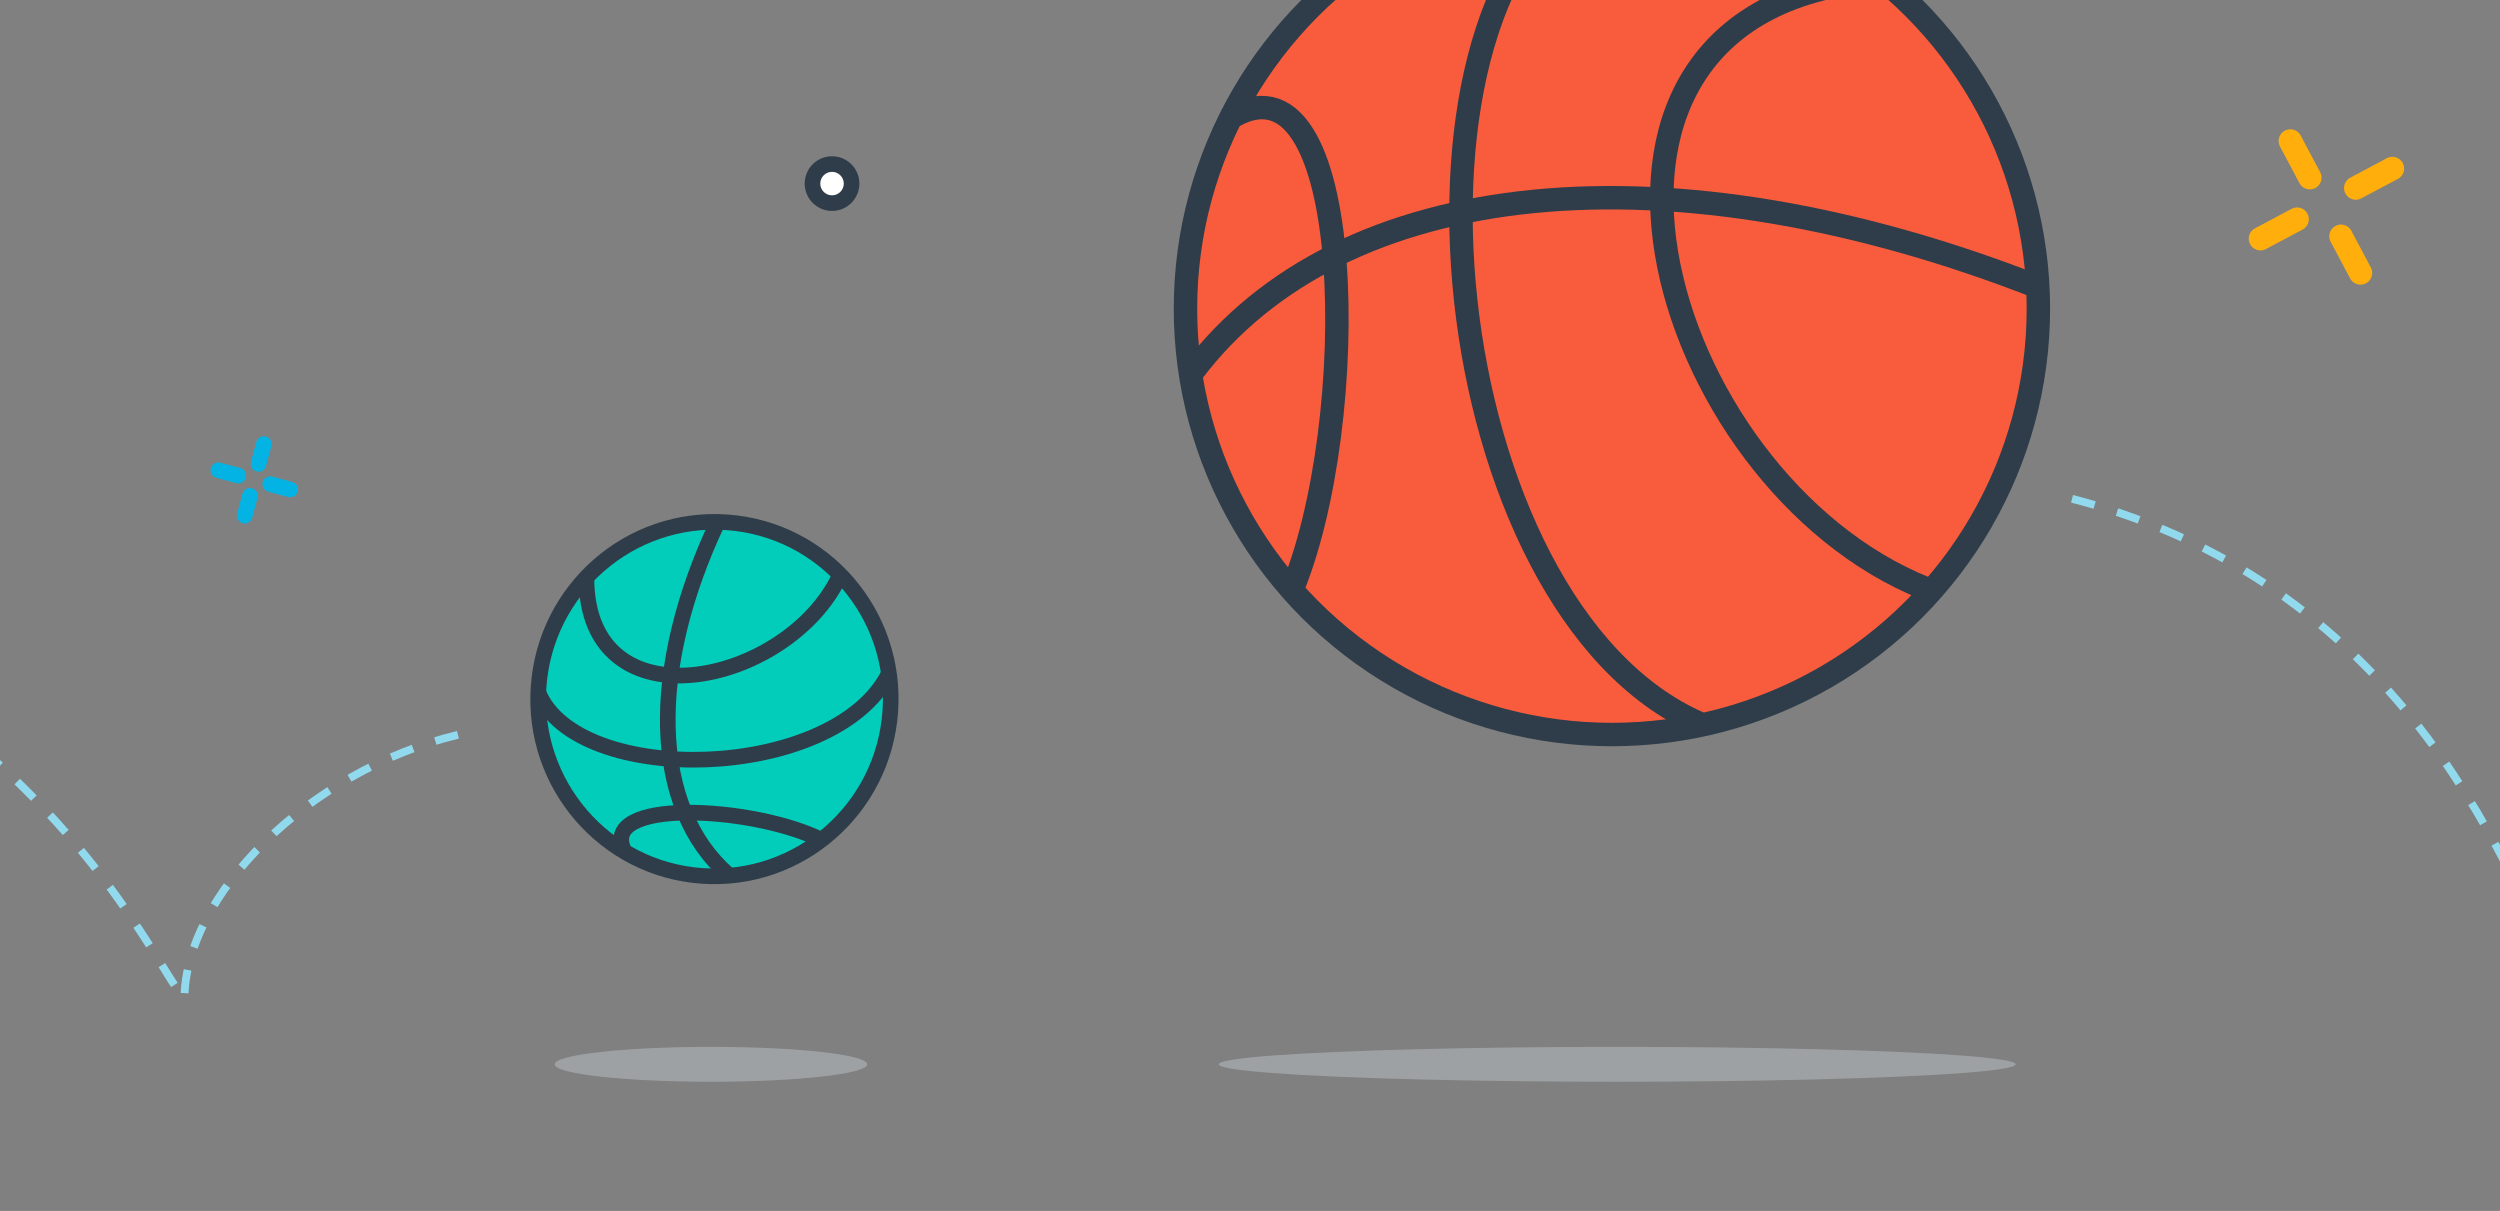 <?xml version="1.0" encoding="UTF-8" standalone="no"?>
<svg width="320px" height="155px" viewBox="0 0 320 155" version="1.1" xmlns="http://www.w3.org/2000/svg" xmlns:xlink="http://www.w3.org/1999/xlink">
    <rect x="0" y="0" width="320" height="155" fill="#808080" stroke="none"/>
    <!-- Generator: Sketch 3.6.1 (26313) - http://www.bohemiancoding.com/sketch -->
    <title>Mobile Warning</title>
    <desc>Created with Sketch.</desc>
    <defs></defs>
    <g id="Page-1" stroke="none" stroke-width="1" fill="none" fill-rule="evenodd">
        <g id="Mobile-Warning">
            <g id="Hero" transform="translate(71, -15)">
                <g id="Group" transform="translate(80.74, 0)" stroke="#2E3D49" stroke-width="3">
                    <ellipse id="Oval-1" fill="#F95C3C" cx="54.586" cy="54.51" rx="54.586" ry="54.51"></ellipse>
                    <path d="M52.892,0 C24.331,14.146 31.797,92.708 65.752,107.587" id="Path-395"></path>
                    <path d="M89.171,12.399 C42.691,15.584 60.17,76.539 94.796,90.349" id="Path-396"></path>
                    <path d="M3.381,30.795 C19.224,18.738 23.263,68.677 15.62,90.69" id="Path-397" transform="translate(11.374, 59.817) rotate(-356) translate(-11.374, -59.817) "></path>
                    <path d="M0.865,62.674 C19.982,37.254 62.223,33.325 109.299,51.799" id="Path-398"></path>
                </g>
                <ellipse id="Oval-4-Copy" fill="#DBE2E8" opacity="0.341" cx="136.003" cy="151.231" rx="51.003" ry="2.231"></ellipse>
                <ellipse id="Oval-4-Copy-2" fill="#DBE2E8" opacity="0.341" cx="20" cy="151.231" rx="20" ry="2.231"></ellipse>
                <path d="M489.541,78.845 C446.089,90.075 432.733,128.15 426.565,141.973 C421.318,90.051 342.039,-1.881 194.221,0.482" id="Path-407-Copy" stroke="#91DAEE" stroke-dasharray="3" transform="translate(341.881, 71.205) scale(-1, 1) translate(-341.881, -71.205) "></path>
                <g id="Spark" transform="translate(227.524, 41.524) rotate(-28) translate(-227.524, -41.524) translate(217.524, 31.524)" stroke="#FFAE0C" stroke-width="3" stroke-linecap="round" stroke-linejoin="round">
                    <path d="M9.244,-2.29771757e-12 L9.244,5.313" id="Line"></path>
                    <path d="M9.244,13.814 L9.244,19.126" id="Line-Copy-3"></path>
                    <path d="M19.126,9.244 L13.813,9.244" id="Line-Copy"></path>
                    <path d="M5.313,9.244 L-6.97175651e-12,9.244" id="Line-Copy-2"></path>
                </g>
                <circle id="Oval-5-Copy-4" stroke="#2E3D49" stroke-width="2" fill="#FFFFFF" cx="35.5" cy="38.5" r="2.5"></circle>
            </g>
            <g id="Group-2" transform="translate(-153, 54)">
                <g id="Group-Copy-2" transform="translate(244.905, 35.203) rotate(-86) translate(-244.905, -35.203) translate(221.905, 12.203)" stroke="#2E3D49" stroke-width="2">
                    <ellipse id="Oval-1" fill="#02CCBA" cx="22.687" cy="22.564" rx="22.687" ry="22.564"></ellipse>
                    <path d="M21.983,-7.67386155e-13 C10.112,5.856 13.215,38.376 27.327,44.535" id="Path-395"></path>
                    <path d="M37.061,5.133 C17.743,6.451 25.008,31.683 39.399,37.4" id="Path-396"></path>
                    <path d="M1.405,12.748 C7.99,7.756 9.668,28.429 6.492,37.541" id="Path-397" transform="translate(4.727, 24.761) rotate(-356) translate(-4.727, -24.761) "></path>
                    <path d="M0.36,25.944 C8.305,15.421 25.861,13.795 45.426,21.442" id="Path-398"></path>
                </g>
                <path d="M211.614,40.055 C192.373,44.694 176.611,60.715 176.611,73.892 C169.212,64.925 145.154,2.12479356e-09 0,-7.04345258e-16" id="Path-407" stroke="#91DAEE" stroke-dasharray="3"></path>
                <g id="Spark" transform="translate(185.716, 7.725) rotate(15) translate(-185.716, -7.725) translate(180.716, 2.725)" stroke="#02B3E4" stroke-width="2" stroke-linecap="round" stroke-linejoin="round">
                    <path d="M4.757,7.06101844e-14 L4.757,2.64" id="Line"></path>
                    <path d="M4.757,6.864 L4.757,9.503" id="Line-Copy-3"></path>
                    <path d="M9.513,4.752 L6.871,4.752" id="Line-Copy"></path>
                    <path d="M2.643,4.752 L1.26787469e-13,4.752" id="Line-Copy-2"></path>
                </g>
            </g>
        </g>
    </g>
</svg>